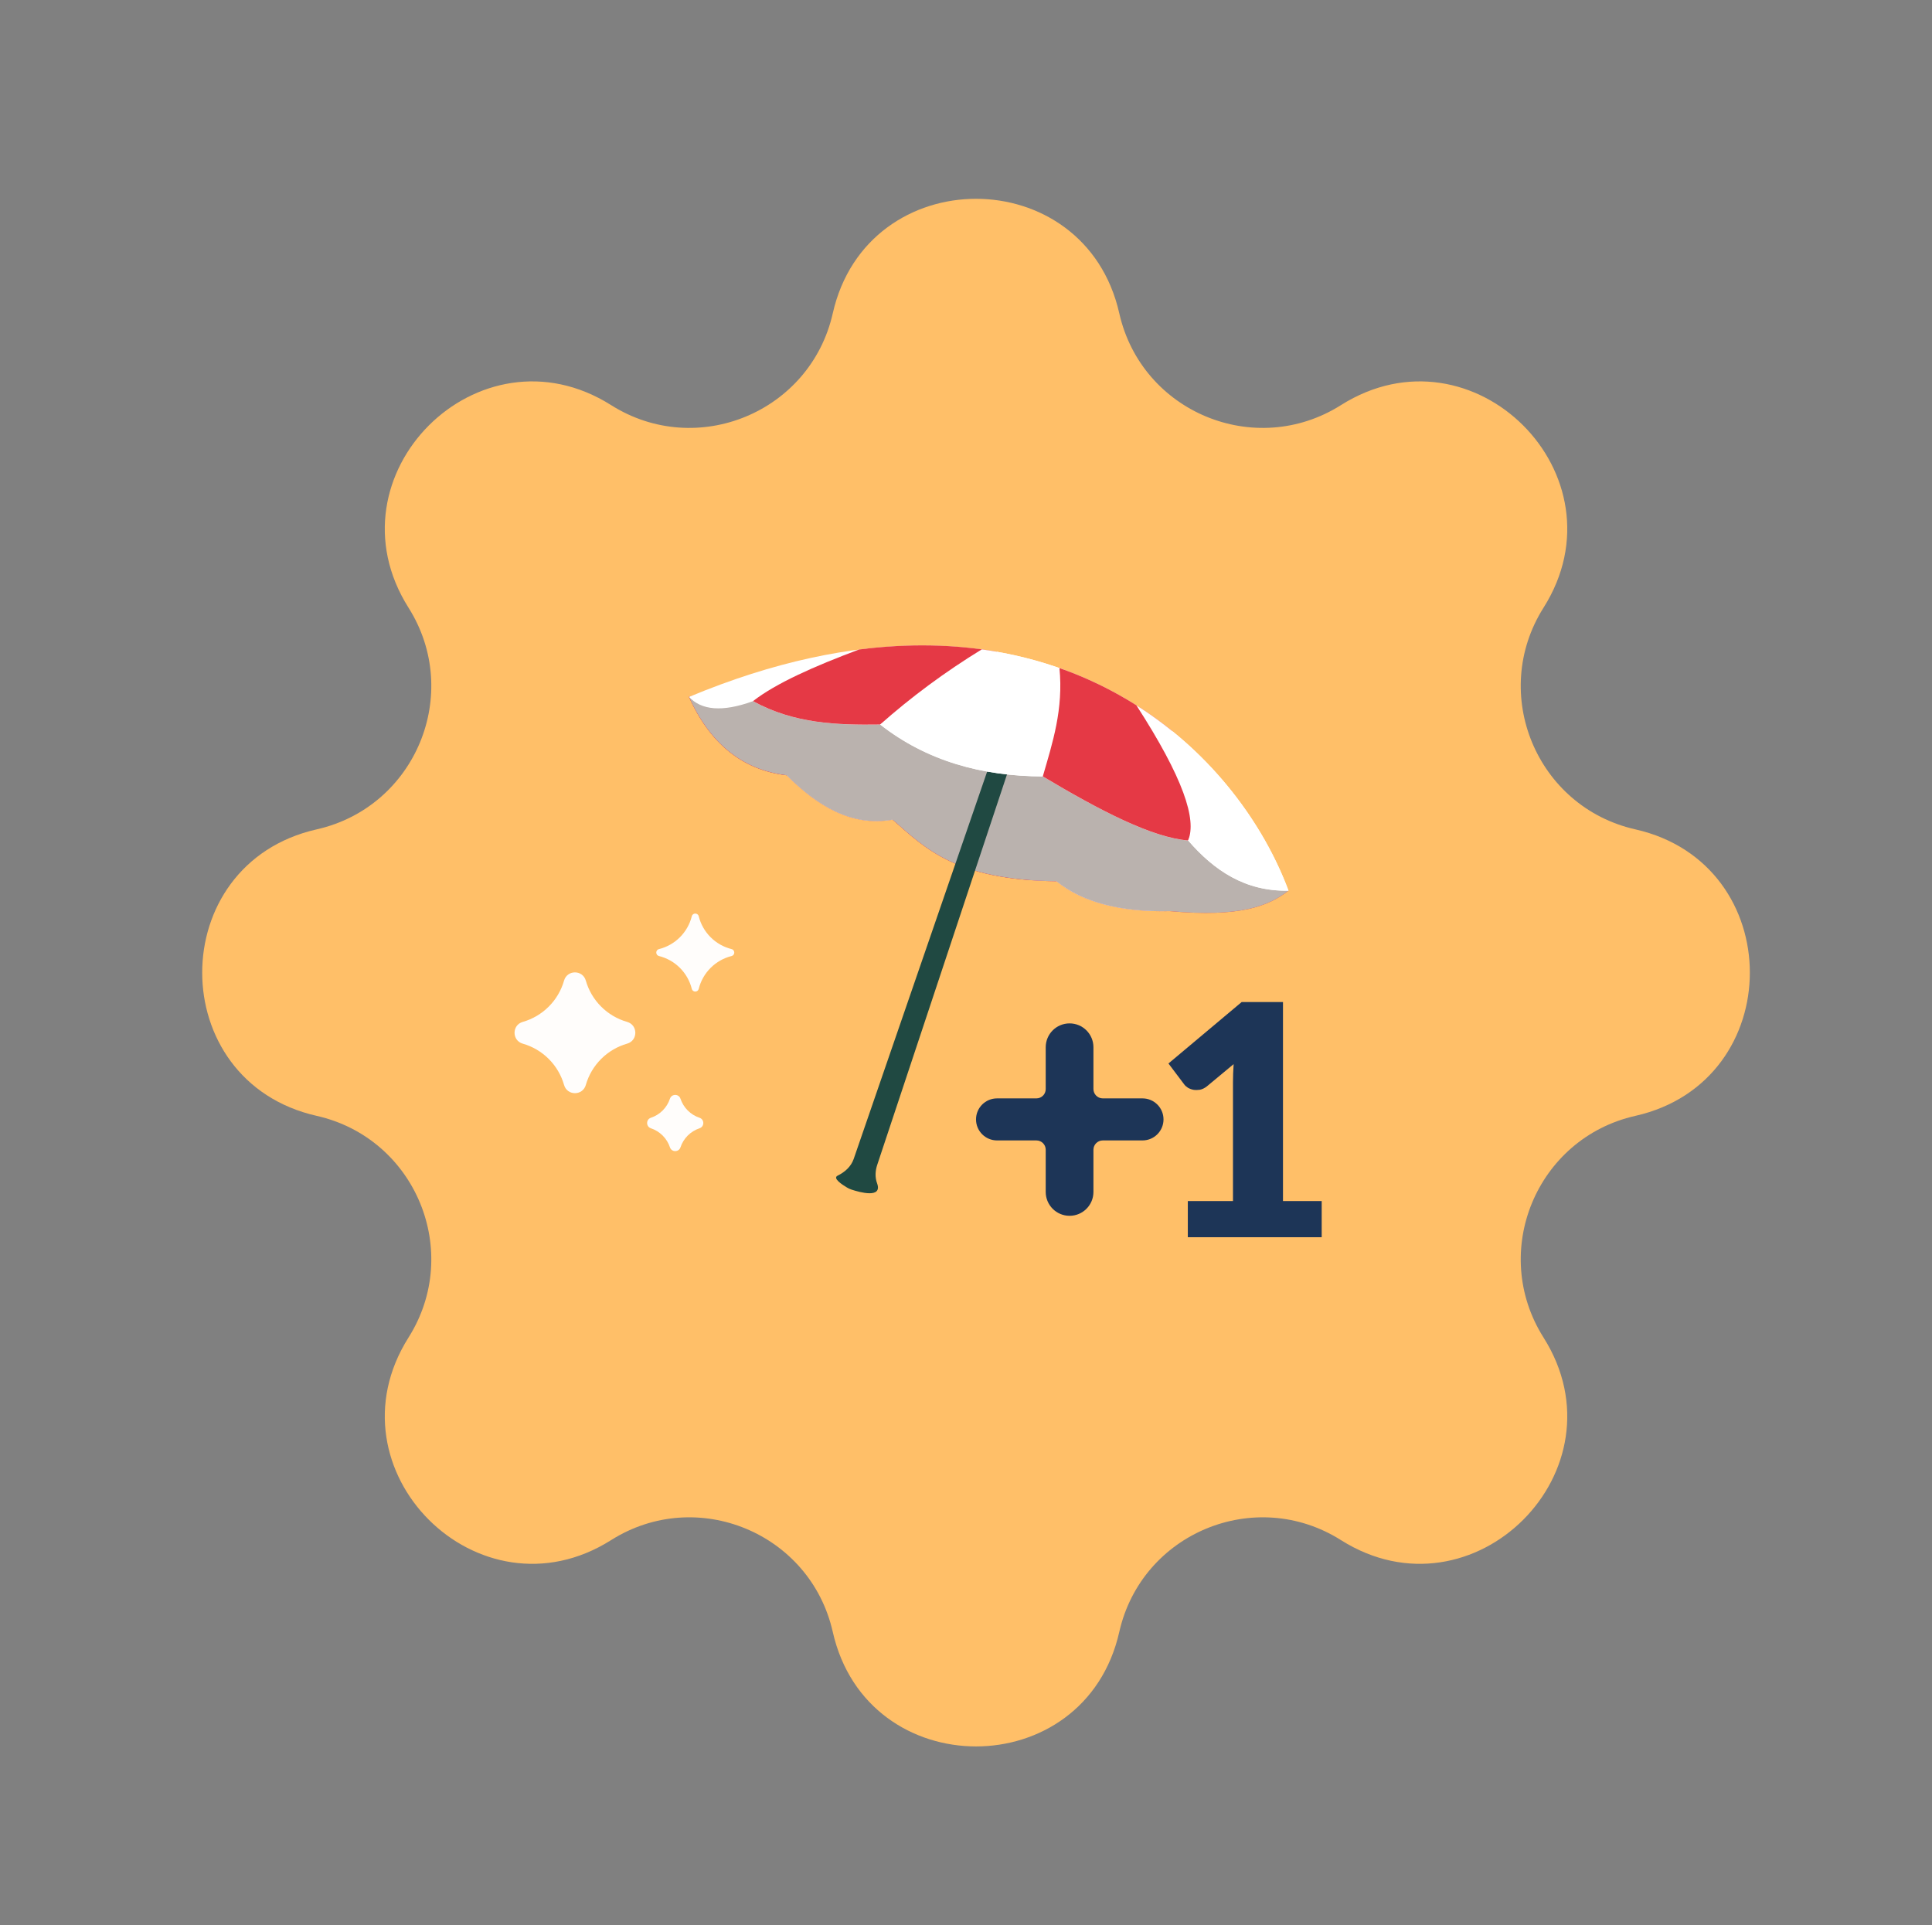 <svg width="285" height="284" viewBox="0 0 285 284" fill="none" xmlns="http://www.w3.org/2000/svg">
<rect x="0" y="0" width="285" height="284" fill="#808080" stroke="none"/>
<path d="M122.847 46.219C127.934 23.697 160.024 23.697 165.111 46.219C168.408 60.815 185.158 67.753 197.81 59.763C217.332 47.435 240.023 70.126 227.695 89.648C219.706 102.3 226.644 119.05 241.24 122.347C263.761 127.434 263.761 159.524 241.24 164.611C226.644 167.908 219.706 184.658 227.695 197.31C240.023 216.832 217.332 239.523 197.81 227.195C185.158 219.206 168.408 226.144 165.111 240.74C160.024 263.261 127.934 263.261 122.847 240.74C119.55 226.144 102.8 219.206 90.148 227.195C70.626 239.523 47.935 216.832 60.263 197.31C68.252 184.658 61.315 167.908 46.718 164.611C24.197 159.524 24.197 127.434 46.718 122.347C61.315 119.05 68.252 102.3 60.263 89.648C47.935 70.126 70.626 47.435 90.148 59.763C102.8 67.753 119.55 60.815 122.847 46.219Z" fill="#FFBF68"/>
<path d="M86.416 160.054C85.955 161.666 83.67 161.666 83.209 160.054C82.795 158.604 82.018 157.284 80.951 156.217C79.885 155.151 78.565 154.374 77.115 153.96C75.502 153.498 75.5 151.212 77.113 150.751C78.563 150.336 79.883 149.559 80.949 148.493C82.016 147.427 82.793 146.106 83.207 144.657C83.668 143.043 85.955 143.041 86.416 144.655C86.83 146.104 87.607 147.425 88.674 148.491C89.74 149.557 91.06 150.334 92.51 150.749C94.123 151.21 94.125 153.497 92.512 153.958C91.062 154.372 89.742 155.149 88.676 156.215C87.609 157.282 86.83 158.604 86.416 160.054ZM103.073 145.875C102.94 146.407 102.185 146.407 102.052 145.875C101.759 144.705 101.154 143.636 100.302 142.783C99.449 141.93 98.38 141.324 97.21 141.032C96.678 140.899 96.678 140.143 97.21 140.01C98.38 139.717 99.449 139.112 100.302 138.259C101.154 137.405 101.759 136.337 102.052 135.166C102.185 134.635 102.94 134.635 103.073 135.166C103.366 136.337 103.971 137.406 104.824 138.259C105.677 139.112 106.747 139.717 107.917 140.01C108.449 140.143 108.449 140.899 107.917 141.032C106.747 141.324 105.677 141.929 104.824 142.783C103.971 143.636 103.366 144.705 103.073 145.875ZM100.381 169.25C100.132 169.997 99.076 169.997 98.827 169.25C98.609 168.597 98.242 168.003 97.755 167.516C97.268 167.029 96.674 166.662 96.021 166.444C95.274 166.195 95.274 165.138 96.021 164.89C96.674 164.672 97.268 164.305 97.755 163.818C98.242 163.331 98.609 162.737 98.827 162.083C99.076 161.336 100.132 161.336 100.381 162.083C100.599 162.737 100.966 163.331 101.453 163.818C101.94 164.305 102.534 164.672 103.188 164.89C103.935 165.138 103.935 166.195 103.188 166.444C102.534 166.662 101.94 167.029 101.453 167.516C100.966 168.003 100.599 168.597 100.381 169.25Z" fill="#FFFDFB"/>
<path d="M101.629 102.798C104.667 109.517 109.349 113.556 116.033 114.361C120.629 118.931 125.627 121.978 131.678 120.916C136.599 125.238 140.989 129.783 155.855 130.005C159.68 133.121 165.295 134.575 172.629 134.413C182.968 135.346 187.161 133.643 190.071 131.392L172.441 116.235L140.861 105.366L120.808 99.461L107.688 101.147L101.621 102.798H101.629Z" fill="#E53945"/>
<path d="M151.379 112.057V127.29L151.961 129.832C153.177 129.926 154.469 129.986 155.855 130.003C159.68 133.118 165.294 134.573 172.628 134.41C172.406 130.123 170.318 123.79 167.879 117.064L151.379 112.057Z" fill="white"/>
<path d="M153.825 111.056L139.568 110.209L132.457 116.268L131.687 120.915C136.607 125.236 140.997 129.781 155.862 130.003C156.538 122.934 156.025 116.525 153.834 111.056H153.825Z" fill="#E53945"/>
<path d="M139.991 111.054L130.98 105.166L116.278 110.574L116.038 114.348C120.634 118.918 125.631 121.965 131.682 120.904C134.138 116.565 136.97 113.493 139.991 111.045V111.054Z" fill="white"/>
<path d="M116.321 100.04L107.695 101.153L101.628 102.804C104.666 109.522 109.347 113.561 116.031 114.366C120.224 110.232 125.846 107.982 132.033 106.476L116.321 100.04Z" fill="#E53945"/>
<g style="mix-blend-mode:multiply">
<path d="M101.629 102.798C104.667 109.517 109.349 113.556 116.033 114.361C120.629 118.931 125.627 121.978 131.678 120.916C136.599 125.238 140.989 129.783 155.855 130.005C159.68 133.121 165.295 134.575 172.629 134.413C182.968 135.346 187.161 133.643 190.071 131.392L172.441 116.235L140.861 105.366L120.808 99.461L107.688 101.147L101.621 102.798H101.629Z" fill="#BAB2AE"/>
</g>
<path d="M125.929 170.979L145.852 113.152L148.727 113.699L129.403 171.843C129.112 172.716 129.061 173.675 129.377 174.539C130.233 176.858 126.784 175.874 125.612 175.489C125.372 175.412 125.141 175.301 124.927 175.172C124.217 174.745 122.779 173.812 123.567 173.427C124.636 172.905 125.535 172.1 125.929 170.979Z" fill="#204942"/>
<path d="M101.631 102.795C103.454 104.764 106.518 105.089 111.079 103.437C117.164 106.783 123.489 106.972 129.839 106.886C136.72 112.278 144.842 114.503 153.837 114.546C162.267 119.587 169.986 123.583 175.275 123.994C179.11 128.419 183.68 131.526 190.081 131.397C181.66 108.803 152.048 81.75 101.631 102.812V102.795Z" fill="white"/>
<path d="M126.733 95.814C120.108 98.287 114.451 100.803 111.079 103.431C117.164 106.777 123.489 106.966 129.839 106.88L147.085 96.148C140.922 95.061 134.136 94.864 126.733 95.814Z" fill="#E53945"/>
<path d="M157.001 98.806C153.244 97.428 149.188 96.393 144.832 95.794C139.346 99.157 134.366 102.863 129.839 106.876C136.719 112.267 144.84 114.492 153.835 114.535C156.308 109.127 159.765 103.607 157.01 98.806H157.001Z" fill="white"/>
<path d="M172.921 107.835C168.215 104.027 162.669 100.792 156.285 98.55C156.884 104.643 155.275 109.546 153.829 114.535C162.258 119.576 169.977 123.572 175.266 123.983C176.695 121.185 176.695 116.726 172.913 107.835H172.921Z" fill="#E53945"/>
<path d="M167.633 104.044C174.582 114.792 176.558 120.919 175.266 123.983C179.1 128.407 183.67 131.514 190.071 131.385C186.468 121.715 178.972 111.232 167.633 104.044Z" fill="white"/>
<path d="M171.636 165.134C171.636 166.847 170.248 168.235 168.535 168.235H162.678C161.916 168.235 161.299 168.852 161.299 169.613V175.834C161.299 177.778 159.723 179.354 157.779 179.354C155.835 179.354 154.259 177.778 154.259 175.834V169.606C154.259 168.849 153.645 168.235 152.888 168.235H147.079C145.366 168.235 143.978 166.847 143.978 165.134C143.978 163.421 145.366 162.033 147.079 162.033H152.888C153.645 162.033 154.259 161.419 154.259 160.662V154.489C154.259 152.545 155.835 150.969 157.779 150.969C159.723 150.969 161.299 152.545 161.299 154.489V160.654C161.299 161.416 161.916 162.033 162.678 162.033H168.535C170.248 162.033 171.636 163.421 171.636 165.134Z" fill="#1D3557"/>
<path d="M194.971 177.181V182.511H175.221V177.181H181.883V159.692C181.883 159.248 181.891 158.803 181.907 158.359C181.923 157.899 181.947 157.439 181.978 156.979L178.028 160.263C177.679 160.533 177.33 160.699 176.981 160.763C176.648 160.81 176.331 160.81 176.03 160.763C175.728 160.699 175.459 160.596 175.221 160.453C174.983 160.295 174.808 160.136 174.697 159.977L172.365 156.884L183.168 147.818H189.26V177.181H194.971Z" fill="#1D3557"/>
</svg>
